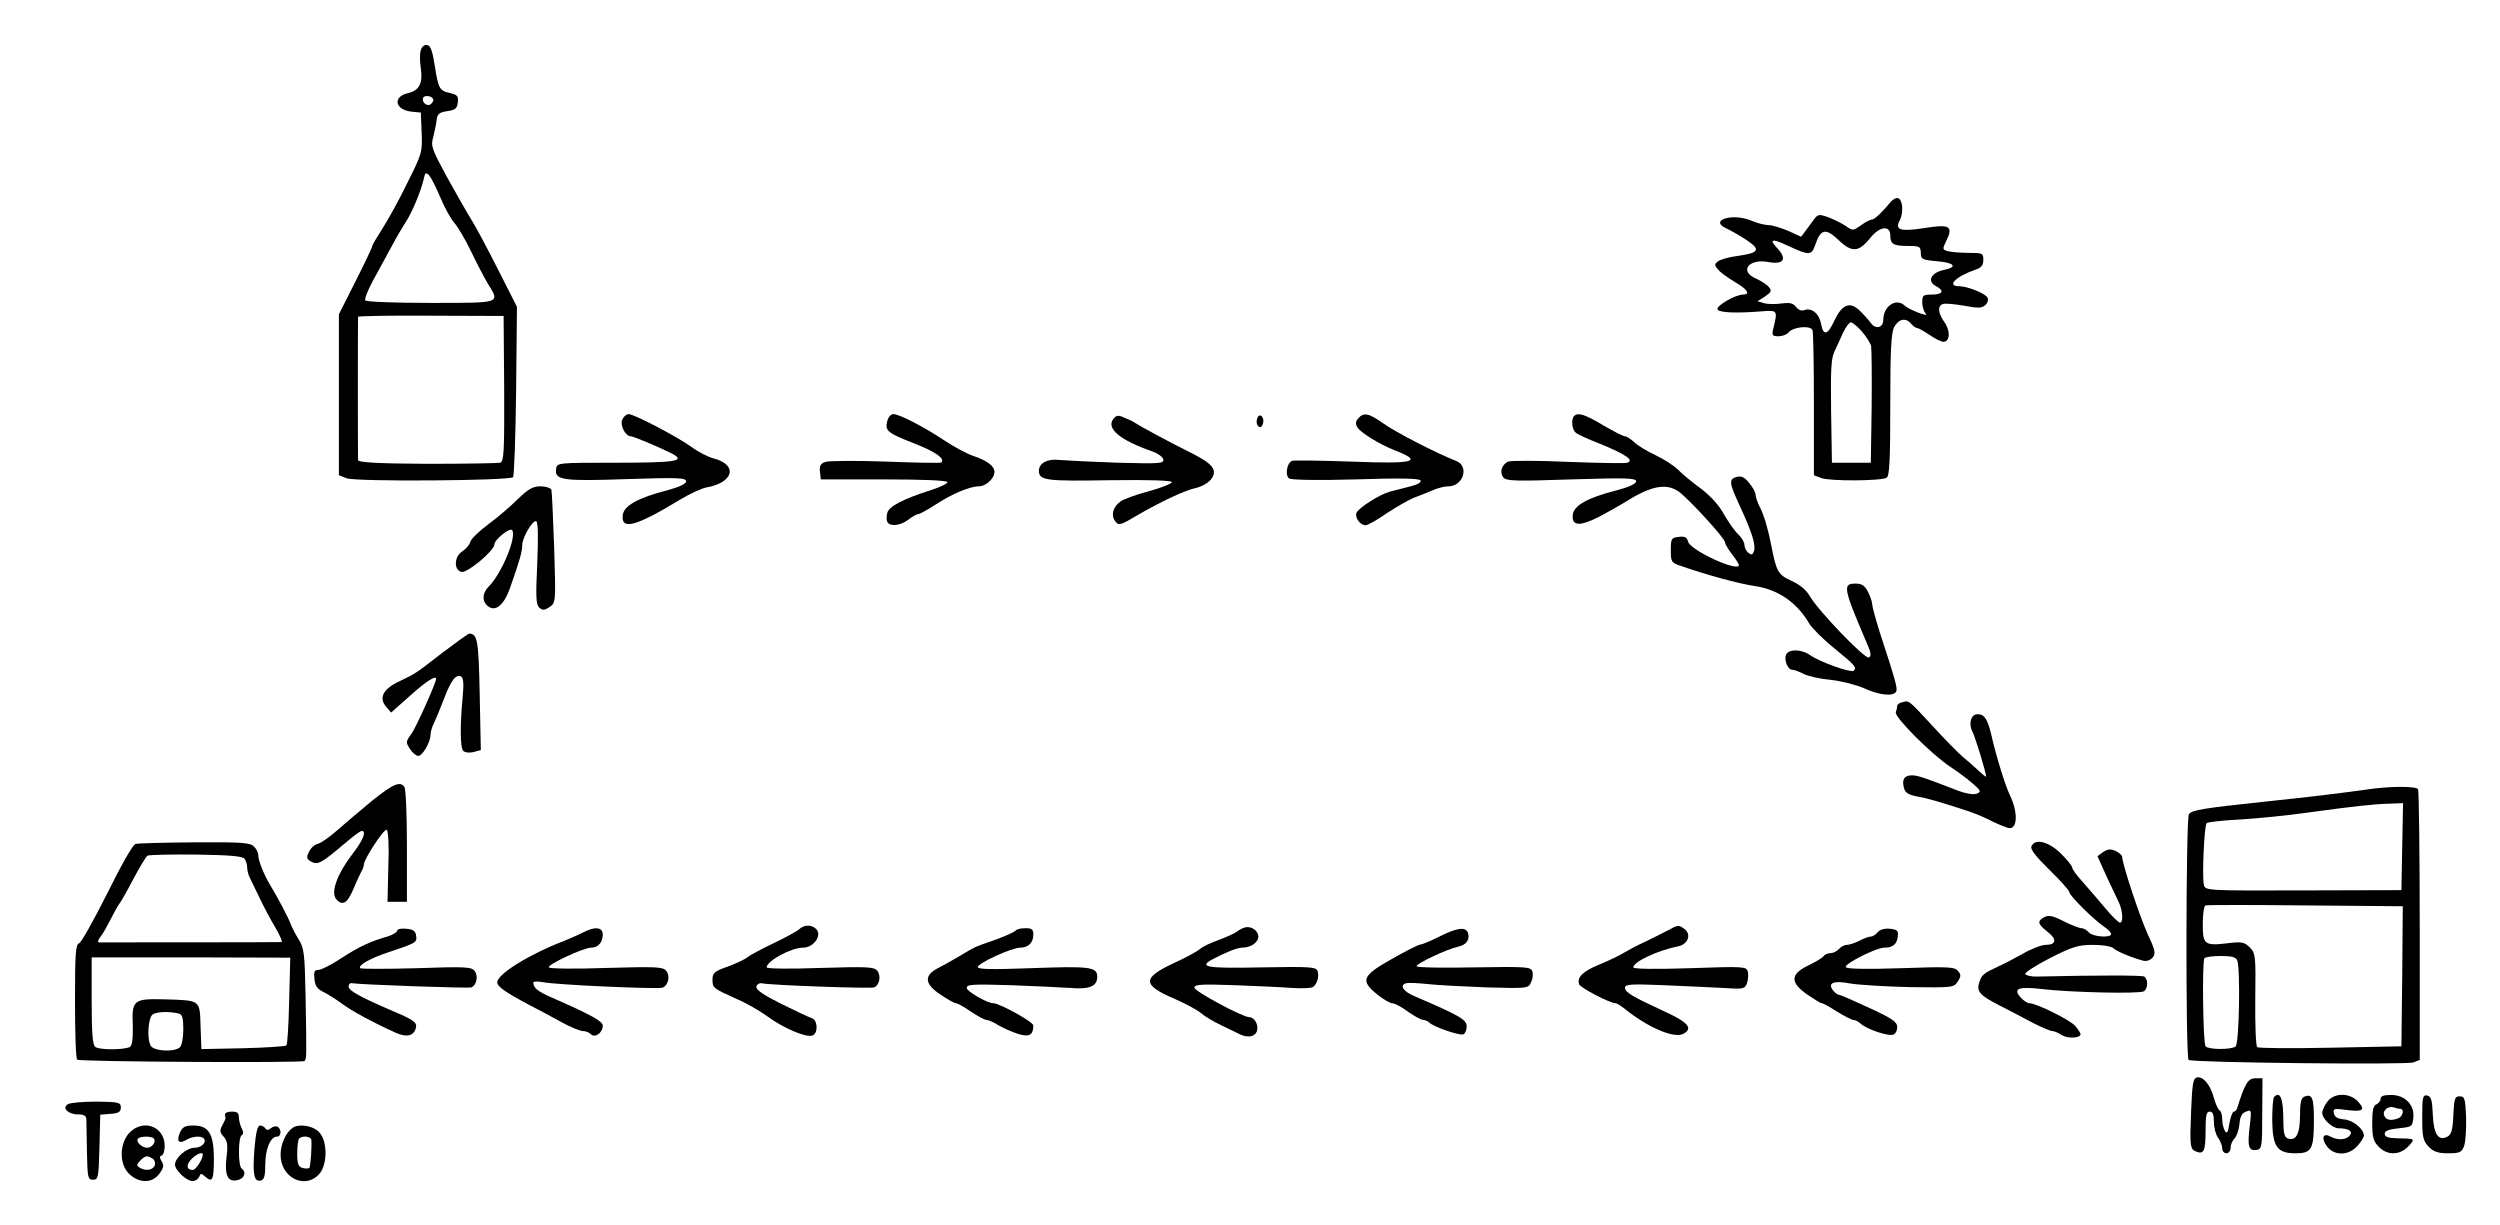<?xml version="1.0" encoding="UTF-8"?>
<svg xmlns="http://www.w3.org/2000/svg" xmlns:xlink="http://www.w3.org/1999/xlink" width="400pt" height="196pt" viewBox="0 0 400 196" version="1.1">
<g id="surface1">
<path style=" stroke:none;fill-rule:nonzero;fill:rgb(0%,0%,0%);fill-opacity:1;" d="M 67.332 8.004 C 67.156 8.539 67.156 9.871 67.332 10.938 C 67.688 13.34 67.066 14.496 65.289 14.895 C 62.754 15.473 63.199 17.609 65.91 17.875 L 67.332 18.008 L 67.465 21.211 C 67.602 24.32 67.512 24.59 65.199 29.215 C 63.91 31.883 62.09 35.172 61.199 36.551 C 60.312 37.93 59.555 39.219 59.555 39.395 C 59.555 39.574 58.355 42.109 56.891 45 L 54.223 50.289 L 54.223 76.035 L 55.465 76.523 C 56.891 77.102 81.512 76.922 82.09 76.348 C 82.266 76.125 82.488 69.898 82.578 62.516 L 82.711 49.09 L 79.645 43.043 C 77.957 39.707 76.043 36.105 75.379 35.082 C 74.711 34.016 72.977 30.949 71.512 28.324 C 69.066 23.789 68.891 23.387 69.332 21.875 C 69.555 20.941 69.82 19.742 69.867 19.121 C 70 18.23 70.312 17.965 71.555 17.785 C 72.844 17.609 73.156 17.34 73.246 16.363 C 73.379 15.383 73.156 15.164 72.043 14.895 C 70.312 14.539 70.133 14.184 69.555 10.449 C 69.199 8.18 68.891 7.293 68.355 7.203 C 67.91 7.113 67.512 7.469 67.332 8.004 Z M 69.332 16.008 C 69.332 16.23 69.109 16.539 68.844 16.719 C 68.223 17.074 67.379 16.23 67.734 15.605 C 68.043 15.117 69.332 15.43 69.332 16.008 Z M 70.445 31.57 C 71.109 33.172 72.09 34.949 72.621 35.57 C 73.199 36.195 74.445 38.285 75.379 40.242 C 76.312 42.195 77.555 44.555 78.09 45.441 C 80 48.555 80.266 48.465 68.934 48.465 C 63.023 48.465 58.621 48.289 58.445 48.066 C 58.312 47.801 58.844 46.465 59.602 45.043 C 60.398 43.621 61.688 41.176 62.578 39.574 C 63.422 37.973 64.488 36.195 64.891 35.57 C 65.82 34.238 67.379 30.547 67.777 28.723 C 68 27.613 68.133 27.523 68.668 28.059 C 68.977 28.414 69.777 29.969 70.445 31.57 Z M 80.668 62.16 C 80.711 72.344 80.621 73.812 80.043 74.035 C 79.645 74.121 74.398 74.211 68.355 74.211 C 60.488 74.168 57.332 73.988 57.289 73.633 C 57.246 73.102 57.246 51.047 57.289 50.691 C 57.332 50.555 62.578 50.469 68.977 50.512 L 80.578 50.555 Z M 80.668 62.16 "/>
<path style=" stroke:none;fill-rule:nonzero;fill:rgb(0%,0%,0%);fill-opacity:1;" d="M 302.578 32.238 C 301.066 34.059 299.91 35.129 299.512 35.129 C 299.246 35.129 298.445 35.527 297.734 36.062 C 296.445 36.949 296.445 36.949 295.246 36.105 C 294.535 35.66 293.289 35.039 292.445 34.727 C 291.023 34.238 290.844 34.281 290.223 35.129 C 289.867 35.617 289.246 36.461 288.844 36.996 L 288.18 37.883 L 286.133 36.949 C 284.977 36.461 283.555 36.016 282.977 36.016 C 282.355 36.016 281.156 35.707 280.223 35.305 C 277.156 34.016 273.289 35.262 276.312 36.594 C 276.977 36.906 278.398 37.707 279.465 38.418 C 281.777 39.973 281.465 40.461 278 40.953 C 276.621 41.129 275.199 41.531 274.844 41.84 C 274.266 42.285 274.312 42.465 274.934 43.176 C 275.332 43.664 276.578 44.508 277.602 45.133 C 279.602 46.289 280.133 47.133 278.891 47.133 C 277.688 47.133 274.578 48.91 274.801 49.488 C 274.977 50.023 277.734 50.156 282 49.801 C 284.398 49.621 284.445 49.668 283.734 52.559 C 283.465 53.668 283.555 53.801 284.578 53.801 C 285.156 53.801 285.91 53.535 286.18 53.18 C 286.891 52.289 289.688 52.023 290 52.824 C 290.133 53.137 290.223 58.516 290.223 64.742 L 290.223 76.035 L 291.379 76.48 C 292.711 77.012 300.977 76.969 301.867 76.434 C 302.312 76.125 302.445 73.766 302.445 64.828 C 302.445 56.07 302.578 53.312 303.066 52.336 C 303.777 51 304.934 50.777 305.777 51.801 C 306.09 52.156 306.488 52.469 306.711 52.469 C 306.891 52.469 307.82 52.957 308.711 53.578 C 309.602 54.203 310.621 54.691 310.934 54.691 C 312 54.691 312.09 52.957 311.156 51.625 C 310.09 50.113 309.957 49 310.844 48.645 C 311.199 48.512 312.711 48.645 314.223 48.91 C 316.578 49.355 317.109 49.312 317.688 48.777 C 318.043 48.422 318.18 47.887 318 47.621 C 317.602 46.91 314.754 45.797 313.465 45.797 C 311.379 45.797 312.891 44.242 316.133 43.129 C 317.023 42.82 317.332 42.418 317.332 41.574 C 317.332 40.508 317.199 40.461 315.023 40.461 C 313.734 40.461 312.223 40.328 311.688 40.195 C 310.754 39.93 310.754 39.883 311.465 38.418 C 312.535 36.148 311.91 35.84 307.82 36.504 C 304 37.082 303.109 36.816 304 35.172 C 304.578 34.016 304.445 31.926 303.688 31.703 C 303.422 31.613 302.934 31.836 302.578 32.238 Z M 302.445 37.66 C 302.445 39.039 302.934 39.352 305.246 39.352 C 307.156 39.352 307.289 39.441 307.332 40.461 C 307.332 41.484 307.512 41.574 309.91 41.797 C 312.711 42.02 313.289 42.73 311.066 43.176 C 308.934 43.621 308.266 45 309.777 45.797 C 311.156 46.512 310.844 47.133 309.109 47.133 C 307.688 47.133 307.555 47.266 307.555 48.379 C 307.555 49.043 307.82 49.891 308.133 50.199 C 308.754 50.824 305.379 49.535 304.711 48.867 C 303.379 47.621 301.332 49 301.332 51.133 C 301.332 52.469 300.09 52.781 299.289 51.625 C 298.891 51.09 298.09 50.199 297.465 49.621 C 295.957 48.199 294.711 48.734 293.512 51.27 C 292.445 53.625 291.734 53.801 291.379 51.848 C 291.066 50.156 289.867 49.18 288.668 49.621 C 288.266 49.801 287.734 49.578 287.379 49.133 C 286.934 48.512 286.398 48.379 285.066 48.555 C 284.133 48.688 282.844 48.688 282.266 48.512 L 281.199 48.199 L 282.398 47.445 C 283.422 46.73 283.512 46.512 283.023 45.934 C 282.711 45.531 281.777 44.953 281.023 44.598 C 278.18 43.441 279.777 41.309 282.977 41.93 C 285.379 42.375 286 41.441 284.355 39.707 C 282.977 38.238 283.512 38.105 286.133 39.352 C 289.512 40.906 289.82 40.906 290.445 39.172 C 291.289 36.594 292.133 36.461 294.18 38.418 C 296.312 40.461 297.422 40.375 299.289 38.016 C 300.754 36.195 302.445 36.016 302.445 37.66 Z M 297.867 53 C 298.578 53.801 299.246 54.871 299.379 55.359 C 299.465 55.848 299.512 60.25 299.465 65.141 L 299.332 74.035 L 293.109 74.035 L 292.977 65.809 C 292.891 59.227 292.977 57.316 293.512 56.246 C 293.867 55.492 294.488 54.156 294.891 53.223 C 295.332 52.336 295.867 51.578 296.133 51.578 C 296.398 51.578 297.156 52.203 297.867 53 Z M 297.867 53 "/>
<path style=" stroke:none;fill-rule:nonzero;fill:rgb(0%,0%,0%);fill-opacity:1;" d="M 99.602 67.051 C 99.109 67.941 100.043 69.809 100.934 69.809 C 101.379 69.809 105.555 71.59 107.512 72.566 C 109.777 73.766 108.223 74.035 98.668 74.035 C 89.199 74.035 89.109 74.035 88.977 75.012 C 88.711 76.836 90 77.012 100.266 76.656 C 108.398 76.391 109.777 76.434 109.777 77.012 C 109.777 77.414 108.754 77.902 106.801 78.438 C 102.09 79.637 99.82 80.926 99.645 82.395 C 99.332 84.883 101.688 84.262 108.801 79.949 C 110.355 79.012 112.266 78.125 113.023 77.992 C 117.332 77.234 118.133 74.434 114.266 73.367 C 113.332 73.145 111.688 72.301 110.621 71.5 C 108.398 69.898 101.465 66.254 100.578 66.254 C 100.266 66.254 99.82 66.609 99.602 67.051 Z M 99.602 67.051 "/>
<path style=" stroke:none;fill-rule:nonzero;fill:rgb(0%,0%,0%);fill-opacity:1;" d="M 141.957 67.41 C 141.555 68.922 142 69.277 146.312 70.965 C 149.602 72.254 151.246 73.367 150.621 73.988 C 150.535 74.121 146.535 74.035 141.777 73.855 C 137.023 73.68 132.668 73.723 132.09 73.898 C 131.289 74.168 131.066 74.523 131.199 75.5 L 131.332 76.703 L 141.422 76.703 C 147.867 76.703 151.555 76.879 151.602 77.145 C 151.602 77.367 150.445 77.945 149.023 78.391 C 144.445 79.859 142.223 81.016 141.957 82.082 C 141.82 82.66 141.82 83.328 142 83.551 C 142.445 84.305 144.133 84.082 145.332 83.148 C 145.957 82.66 146.668 82.258 146.891 82.258 C 147.156 82.258 148.355 81.594 149.602 80.793 C 152.223 79.059 155.156 77.812 156.621 77.812 C 157.734 77.812 159.109 76.566 159.109 75.5 C 159.109 74.566 157.91 73.68 155.777 72.965 C 154.801 72.656 152.711 71.543 151.109 70.477 C 147.688 68.207 143.867 66.254 142.934 66.254 C 142.535 66.254 142.09 66.785 141.957 67.41 Z M 141.957 67.41 "/>
<path style=" stroke:none;fill-rule:nonzero;fill:rgb(0%,0%,0%);fill-opacity:1;" d="M 178.18 66.965 C 176.891 68.52 179.156 70.434 184.445 72.254 C 185.289 72.566 186.043 73.102 186.133 73.5 C 186.266 74.168 185.602 74.211 178.801 74.035 C 174.711 73.898 170.488 73.68 169.465 73.59 C 167.555 73.367 166.223 74.121 166.223 75.324 C 166.223 76.879 167.379 77.012 177.555 76.836 C 184.043 76.746 187.512 76.879 187.512 77.145 C 187.465 77.367 185.867 78.035 183.91 78.57 C 182 79.059 179.957 79.812 179.379 80.168 C 178.09 81.016 177.688 82.438 178.445 83.414 C 178.977 84.129 179.246 84.082 182.043 82.395 C 185.688 80.305 189.465 78.48 191.332 78.078 C 192.977 77.68 194.223 76.613 194.223 75.59 C 194.223 74.566 193.156 73.723 190 72.168 C 187.109 70.742 182.266 68.121 181.555 67.629 C 181.332 67.453 180.578 67.098 179.91 66.832 C 178.977 66.387 178.621 66.43 178.18 66.965 Z M 178.18 66.965 "/>
<path style=" stroke:none;fill-rule:nonzero;fill:rgb(0%,0%,0%);fill-opacity:1;" d="M 201.156 66.965 C 200.977 67.41 201.066 67.941 201.289 68.164 C 201.602 68.477 201.867 68.387 202.043 67.852 C 202.223 67.41 202.133 66.875 201.91 66.652 C 201.602 66.34 201.332 66.43 201.156 66.965 Z M 201.156 66.965 "/>
<path style=" stroke:none;fill-rule:nonzero;fill:rgb(0%,0%,0%);fill-opacity:1;" d="M 217.289 66.965 C 216.891 67.453 216.844 67.852 217.199 68.387 C 217.688 69.23 220.754 71.098 223.109 72.031 C 227.82 73.855 226.398 74.258 216.223 73.855 C 211.332 73.68 207.066 73.633 206.754 73.723 C 205.91 74.035 205.555 76.035 206.266 76.566 C 206.668 76.789 210.844 76.879 216.934 76.703 C 223.82 76.48 227.109 76.523 227.289 76.879 C 227.465 77.145 226.801 77.547 225.688 77.812 C 224.621 78.078 223.156 78.48 222.398 78.656 C 220.668 79.148 217.379 81.238 217.023 82.082 C 216.754 82.836 217.645 84.039 218.488 84.039 C 218.844 84.039 220.355 83.191 221.867 82.125 C 223.422 81.102 225.379 79.992 226.223 79.637 C 227.066 79.324 228.445 78.793 229.246 78.438 C 230.043 78.078 231.156 77.812 231.734 77.812 C 234.133 77.812 235.109 74.613 233.023 73.766 C 229.91 72.566 223.109 69.055 221.289 67.719 C 218.977 66.074 218.18 65.941 217.289 66.965 Z M 217.289 66.965 "/>
<path style=" stroke:none;fill-rule:nonzero;fill:rgb(0%,0%,0%);fill-opacity:1;" d="M 251.867 66.562 C 251.332 67.051 251.512 68.785 252.133 69.23 C 252.398 69.5 254.266 70.344 256.223 71.098 C 260.18 72.742 261.465 73.633 260.398 74.035 C 260.043 74.168 255.777 74.078 250.891 73.898 C 246 73.68 241.688 73.68 241.289 73.855 C 240.223 74.391 239.91 75.59 240.535 76.391 C 241.023 76.969 242.488 77.012 251.422 76.703 C 260.133 76.434 261.777 76.48 261.777 77.012 C 261.777 77.414 260.621 77.945 258.578 78.48 C 254 79.637 251.82 80.883 251.645 82.348 C 251.422 84.172 252.754 84.262 255.82 82.703 C 257.246 81.949 259.066 80.926 259.777 80.48 C 264.043 77.77 266.488 77.234 268.535 78.613 C 270 79.59 276 86.129 276 86.75 C 276 87.016 276.488 87.863 277.109 88.664 C 277.734 89.461 278.223 90.262 278.223 90.398 C 278.223 91.641 270.445 88.039 270.09 86.66 C 269.91 85.949 269.555 85.773 268.578 85.906 C 267.422 86.039 267.332 86.172 267.332 88.039 C 267.332 89.906 267.422 90.039 268.891 90.531 C 272.801 91.91 278.266 93.422 280.844 93.777 C 284.578 94.355 287.555 96.445 289.512 99.824 C 289.957 100.535 291.777 102.359 293.602 103.824 C 296.844 106.449 297.199 106.895 296.535 107.336 C 296.043 107.648 291.109 105.871 289.734 104.891 C 288.355 103.914 286.535 103.781 285.867 104.582 C 285.332 105.293 285.957 107.16 286.754 107.16 C 287.066 107.16 287.91 107.473 288.578 107.828 C 289.289 108.184 291.199 108.629 292.801 108.762 C 294.445 108.938 296.844 109.516 298.18 110.094 C 300.711 111.25 302.891 111.473 303.379 110.672 C 303.645 110.184 303.379 109.16 300.801 101.289 C 300.133 99.156 299.555 97.066 299.555 96.711 C 299.555 96.309 299.246 95.422 298.891 94.711 C 298.355 93.688 297.91 93.375 296.891 93.375 C 294.754 93.375 294.891 94.043 298.934 103.469 C 299.379 104.535 299.379 104.98 299.023 105.203 C 298.445 105.559 290.711 97.512 289.512 95.289 C 289.023 94.441 287.957 93.508 286.621 92.93 C 284.445 91.91 284.223 91.465 283.379 87.152 C 282.891 84.617 282.223 82.348 281.555 81.102 C 281.199 80.391 280.891 79.504 280.891 79.148 C 280.891 78.793 280.445 77.945 279.867 77.281 C 279.156 76.348 278.621 76.125 277.91 76.301 C 276.578 76.656 276.621 77.191 278.398 81.016 C 280.355 85.238 280.977 87.285 280.621 88.219 C 280.398 88.797 280.223 88.84 279.734 88.441 C 279.379 88.172 279.109 87.594 279.109 87.152 C 279.109 86.75 278.668 86.039 278.18 85.551 C 277.645 85.105 276.621 83.637 275.867 82.348 C 275.066 80.836 273.645 79.324 272.133 78.168 C 270.801 77.191 269.156 75.855 268.535 75.191 C 267.867 74.523 266.223 73.457 264.891 72.832 C 263.555 72.211 262 71.277 261.465 70.742 C 260.934 70.254 260.266 69.809 260 69.809 C 259.734 69.809 258.133 69.008 256.488 68.031 C 253.602 66.297 252.445 65.941 251.867 66.562 Z M 251.867 66.562 "/>
<path style=" stroke:none;fill-rule:nonzero;fill:rgb(0%,0%,0%);fill-opacity:1;" d="M 82.801 79.902 C 81.645 81.059 79.512 82.883 78.043 83.949 C 76.621 85.016 75.332 86.262 75.246 86.707 C 75.109 87.195 74.535 87.863 73.91 88.262 C 72.621 89.105 72.621 91.285 73.867 91.508 C 74.801 91.688 79.109 88.086 79.109 87.105 C 79.109 86.352 81.602 84.305 81.957 84.84 C 82.668 85.996 80.266 91.773 78.18 93.863 C 77.156 94.887 77.109 96.176 78 96.934 C 79.246 98 80.668 96.844 81.645 93.953 C 83.199 89.551 83.555 88.219 83.555 87.238 C 83.555 85.996 85.289 83.059 85.82 83.414 C 86.09 83.551 86.133 86.219 85.957 90.219 C 85.688 95.645 85.777 96.801 86.312 97.242 C 86.801 97.688 87.156 97.645 87.957 97.109 C 88.934 96.398 88.934 96.355 88.668 87.684 C 88.488 82.836 88.312 78.656 88.223 78.348 C 88.09 78.078 87.332 77.812 86.488 77.812 C 85.289 77.812 84.535 78.215 82.801 79.902 Z M 82.801 79.902 "/>
<path style=" stroke:none;fill-rule:nonzero;fill:rgb(0%,0%,0%);fill-opacity:1;" d="M 70.891 104.359 C 66.355 107.871 66.621 107.691 63.957 108.984 C 61.332 110.184 60.578 111.605 61.734 113.027 L 62.578 114.008 L 65.688 111.25 C 68.266 108.938 69.777 108.004 69.777 108.629 C 69.777 109.25 66.535 116.453 65.82 117.43 C 64.934 118.633 64.891 118.766 65.602 119.832 C 66 120.453 66.578 120.945 66.934 120.945 C 67.602 120.945 68.891 118.719 68.891 117.52 C 68.891 117.074 69.156 116.23 69.465 115.609 C 69.777 114.984 70.488 113.25 71.066 111.738 C 72.18 108.805 72.977 107.781 73.82 108.27 C 74.133 108.492 74.223 109.473 74.043 111.34 C 73.602 115.918 73.602 119.609 74.133 120.145 C 74.398 120.41 75.109 120.5 75.777 120.32 L 76.934 120.012 L 76.754 111.117 C 76.578 102.359 76.398 101.422 75.066 101.379 C 74.934 101.379 73.066 102.715 70.891 104.359 Z M 70.891 104.359 "/>
<path style=" stroke:none;fill-rule:nonzero;fill:rgb(0%,0%,0%);fill-opacity:1;" d="M 304.355 112.363 C 303.91 112.449 303.555 112.719 303.555 112.941 C 303.555 113.164 303.465 113.605 303.332 113.961 C 303.023 114.676 309.109 120.766 312.043 122.68 C 313.109 123.391 314.711 124.547 315.555 125.301 C 316.977 126.5 317.023 126.68 316.266 126.992 C 315.777 127.168 314.578 126.992 313.379 126.547 C 307.867 124.41 306.844 124.055 305.91 124.055 C 304.711 124.055 304.266 124.68 304.621 126.012 C 304.801 126.812 305.289 127.125 306.535 127.391 C 308.133 127.656 310.18 128.234 314.668 129.703 C 315.777 130.059 317.645 130.816 318.801 131.438 C 320 132.016 321.246 132.504 321.555 132.504 C 322.844 132.504 322.844 129.793 321.555 127.168 C 320.891 125.836 319.289 120.676 318.621 117.609 C 318 115.031 317.512 114.273 316.398 114.273 C 315.379 114.273 314.934 115.742 315.555 116.988 C 316 117.785 317.777 123.613 317.777 124.234 C 317.777 124.367 317.332 124.012 316.754 123.477 C 316.18 122.945 315.066 121.922 314.223 121.254 C 313.422 120.59 311.156 118.277 309.199 116.141 C 305.289 111.918 305.465 112.051 304.355 112.363 Z M 304.355 112.363 "/>
<path style=" stroke:none;fill-rule:nonzero;fill:rgb(0%,0%,0%);fill-opacity:1;" d="M 59.555 128.102 C 57.734 129.613 55.246 131.703 54.043 132.77 C 52.844 133.84 51.422 134.859 50.891 134.996 C 50.312 135.129 49.688 135.707 49.422 136.328 C 48.977 137.219 49.066 137.441 49.82 137.883 C 50.891 138.418 51.422 138.105 55.109 134.996 C 56.398 133.883 57.645 132.949 57.867 132.949 C 58.711 132.949 58.09 134.461 56.266 136.816 C 53.957 139.84 52.891 142.777 53.777 143.844 C 54.754 145 55.555 144.555 56.488 142.375 C 56.977 141.219 57.555 139.93 57.777 139.531 C 58.043 139.086 58.223 138.551 58.223 138.328 C 58.223 137.441 61.465 132.551 61.867 132.77 C 62.133 132.949 62.266 135.305 62.133 138.684 L 62 144.289 L 65.109 144.289 L 65.109 135.395 C 65.109 130.504 64.934 126.234 64.711 125.922 C 64.043 124.945 62.934 125.391 59.555 128.102 Z M 59.555 128.102 "/>
<path style=" stroke:none;fill-rule:nonzero;fill:rgb(0%,0%,0%);fill-opacity:1;" d="M 378.668 126.324 C 375.602 126.77 369.91 127.48 362.223 128.281 C 352.578 129.305 350.621 129.613 350.223 130.281 C 349.734 131.039 349.688 169.32 350.18 169.59 C 350.844 170.031 385.109 170.387 386.133 169.988 L 387.156 169.59 L 387.156 148.156 C 387.156 136.328 387.023 126.5 386.891 126.281 C 386.578 125.746 382.18 125.789 378.668 126.324 Z M 384.355 135.438 L 384.223 142.422 L 368.535 142.465 C 353.023 142.508 352.844 142.508 352.621 141.574 C 352.312 140.285 352.668 132.148 353.066 131.703 C 353.246 131.527 355.645 131.258 358.355 131.125 C 361.109 130.949 365.82 130.504 368.891 130.059 C 376.668 128.992 379.91 128.637 382.355 128.59 L 384.488 128.504 Z M 384.355 156.203 L 384.223 167.41 L 372.891 167.633 C 366.668 167.766 361.379 167.719 361.156 167.543 C 360.934 167.363 360.801 163.941 360.844 159.895 C 360.934 152.914 360.891 152.512 359.957 151.578 C 359.109 150.734 358.711 150.645 356.445 150.914 C 352.711 151.359 352.445 151.137 352.445 147.844 C 352.445 146.289 352.621 144.953 352.891 144.867 C 353.109 144.777 360.355 144.777 368.891 144.867 L 384.445 145 Z M 357.957 153.668 C 358.488 155.047 358.266 167.098 357.688 167.453 C 356.844 167.988 353.332 167.941 352.891 167.41 C 352.488 166.922 352.312 153.938 352.711 153.312 C 352.844 153.137 354 152.957 355.332 152.957 C 357.066 152.957 357.734 153.137 357.957 153.668 Z M 357.957 153.668 "/>
<path style=" stroke:none;fill-rule:nonzero;fill:rgb(0%,0%,0%);fill-opacity:1;" d="M 21.688 135.039 C 21.246 135.129 19.422 138.375 17.156 142.953 C 15.023 147.18 13.023 150.781 12.668 150.914 C 12.09 151.09 12 152.602 12 160.25 C 12 165.273 12.133 169.453 12.355 169.543 C 12.891 169.898 48.355 170.078 48.711 169.766 C 49.066 169.367 49.066 169.367 48.891 159.406 C 48.754 152.559 48.668 151.715 47.777 150.289 C 47.246 149.445 46.668 148.289 46.488 147.801 C 46.223 147 44.535 143.754 43.109 141.398 C 42.223 139.93 41.332 137.664 41.332 136.906 C 41.332 136.461 41.023 135.793 40.621 135.438 C 40.043 134.816 38.578 134.727 31.199 134.773 C 26.398 134.816 22.09 134.906 21.688 135.039 Z M 39.156 137.441 C 39.379 137.797 39.555 138.418 39.555 138.863 C 39.555 139.262 39.734 139.973 39.957 140.418 C 40.18 140.82 40.844 142.285 41.512 143.621 C 42.133 144.953 43.289 147.133 44.043 148.379 C 44.801 149.668 45.246 150.734 45.023 150.734 C 44.312 150.781 16.223 150.781 15.82 150.781 C 15.602 150.734 15.688 150.379 16.043 149.934 C 16.398 149.535 17.156 148.156 17.777 146.957 C 18.398 145.711 19.023 144.645 19.156 144.512 C 19.289 144.375 20.266 142.688 21.289 140.73 C 22.312 138.82 23.332 137.086 23.602 136.906 C 23.867 136.773 27.379 136.684 31.422 136.73 C 37.023 136.816 38.891 136.996 39.156 137.441 Z M 46.266 160.074 C 46.18 163.852 46 167.098 45.82 167.277 C 45.688 167.41 42.578 167.633 38.891 167.719 L 32.223 167.855 L 32.09 164.207 C 31.957 159.938 32.133 160.074 26.398 159.895 C 21.379 159.762 21.066 159.984 21.246 164.031 C 21.289 166.164 21.156 167.23 20.801 167.5 C 19.957 167.988 15.867 168.031 15.246 167.5 C 14.801 167.188 14.668 165.141 14.668 160.117 L 14.668 153.18 L 30.578 153.18 L 46.445 153.227 Z M 28.578 162.164 C 29.156 162.297 29.332 162.828 29.332 164.695 C 29.332 165.941 29.109 167.23 28.801 167.543 C 27.957 168.387 24.535 168.211 24.09 167.277 C 23.465 166.074 23.734 162.742 24.445 162.297 C 25.109 161.852 27.156 161.809 28.578 162.164 Z M 28.578 162.164 "/>
<path style=" stroke:none;fill-rule:nonzero;fill:rgb(0%,0%,0%);fill-opacity:1;" d="M 325.023 135.438 C 324.844 135.93 325.777 137.086 327.957 139.219 C 329.688 140.91 331.109 142.508 331.109 142.777 C 331.109 143.309 335.109 147.266 336.801 148.379 C 337.332 148.734 337.777 149.223 337.777 149.445 C 337.777 150.113 334.801 149.891 334.223 149.18 C 333.91 148.824 333.379 148.512 333.023 148.512 C 332.711 148.512 331.422 148.023 330.18 147.398 C 328.445 146.512 327.777 146.379 327.109 146.734 C 325.91 147.398 326 147.801 327.602 149.09 C 329.156 150.289 329.023 151.18 327.289 151.18 C 326.668 151.18 325.023 151.801 323.645 152.602 C 322.266 153.359 320.535 154.293 319.777 154.602 C 317.332 155.758 317.109 155.938 316.711 157.094 C 316.18 158.605 316.711 159.227 319.91 160.871 C 321.332 161.586 323.645 162.785 325.109 163.586 C 326.578 164.34 328.043 164.965 328.355 164.965 C 328.668 164.965 329.379 165.273 329.91 165.629 C 330.844 166.207 332.891 166.121 332.891 165.453 C 332.891 165.32 332.535 164.742 332.09 164.207 C 331.379 163.273 325.82 160.516 324.711 160.516 C 324.398 160.516 323.777 160.117 323.332 159.629 C 322 158.16 322.934 157.805 326.711 158.25 C 331.109 158.781 342.312 159.051 343.023 158.605 C 343.688 158.16 343.734 156.691 343.066 156.25 C 342.668 156.027 335.777 156.027 326 156.25 C 325.023 156.293 324.133 156.07 324.043 155.848 C 323.957 155.582 325.734 154.469 328.043 153.27 C 331.645 151.445 332.578 151.18 334.891 151.18 C 336.398 151.18 337.82 151.402 338.133 151.715 C 338.621 152.203 341.199 153.27 342.934 153.715 C 343.465 153.848 344.09 153.625 344.445 153.18 C 344.934 152.559 344.844 152.023 343.645 149.488 C 342.355 146.688 339.555 138.195 339.555 137.129 C 339.555 136.863 339.066 136.418 338.488 136.152 C 337.688 135.793 337.246 135.84 336.488 136.328 L 335.602 136.996 L 336.934 139.973 C 337.688 141.621 338.621 143.531 338.934 144.199 C 339.645 145.621 339.777 147.621 339.199 147.621 C 338.977 147.621 337.91 146.602 336.844 145.309 C 335.777 144.02 334.133 142.152 333.246 141.129 C 332.312 140.109 331.555 139.086 331.555 138.82 C 331.555 138.551 330.711 137.527 329.688 136.508 C 327.688 134.594 325.555 134.105 325.023 135.438 Z M 325.023 135.438 "/>
<path style=" stroke:none;fill-rule:nonzero;fill:rgb(0%,0%,0%);fill-opacity:1;" d="M 127.91 148.645 C 127.602 148.957 125.734 149.98 123.777 150.914 C 121.82 151.848 119.91 152.871 119.555 153.18 C 119.199 153.492 117.777 154.16 116.445 154.648 C 114.312 155.402 114 155.672 114 156.738 C 114 158.07 114.043 158.117 118 159.895 C 119.465 160.516 121.688 161.809 122.891 162.695 C 125.379 164.52 129.023 166.074 130 165.676 C 130.934 165.32 130.844 163.23 129.91 162.918 C 129.465 162.785 127.246 161.719 124.977 160.605 C 122.133 159.184 120.891 158.34 121.023 157.848 C 121.109 157.492 121.465 157.27 121.82 157.316 C 122.977 157.629 139.289 158.207 139.867 157.984 C 140.711 157.629 141.023 156.117 140.355 155.316 C 139.867 154.691 138.754 154.648 131.246 154.871 C 126.535 155.047 122.668 155.004 122.668 154.781 C 122.668 153.758 126.578 151.625 128.488 151.625 C 130.133 151.625 131.512 149.758 130.668 148.734 C 130 147.934 128.711 147.891 127.91 148.645 Z M 127.91 148.645 "/>
<path style=" stroke:none;fill-rule:nonzero;fill:rgb(0%,0%,0%);fill-opacity:1;" d="M 199.109 148.422 C 198.754 148.512 198.18 148.824 197.867 149.09 C 197.512 149.355 196.223 149.934 195.023 150.379 C 193.777 150.824 192.445 151.445 192.043 151.801 C 191.602 152.203 189.734 153.227 187.867 154.07 C 182.711 156.473 182.711 157.582 187.91 159.805 C 189.645 160.562 191.555 161.586 192.133 162.074 C 192.668 162.562 194.133 163.453 195.379 164.031 C 196.578 164.609 197.91 165.273 198.312 165.453 C 199.645 166.121 200.801 165.898 201.109 164.965 C 201.422 163.984 200.711 162.742 199.867 162.742 C 198.801 162.742 191.109 158.605 191.109 158.027 C 191.109 157.492 192.223 157.449 197.465 157.629 C 200.934 157.762 205.066 157.938 206.668 158.07 C 208.266 158.16 209.777 158.117 210.043 157.938 C 210.754 157.492 211.109 156.16 210.801 155.359 C 210.578 154.691 209.555 154.648 201.82 154.781 C 193.156 154.961 191.734 154.738 193.91 153.535 C 196.09 152.379 197.957 151.625 198.754 151.625 C 200.133 151.625 201.332 150.781 201.332 149.848 C 201.332 148.867 200.09 148.066 199.109 148.422 Z M 199.109 148.422 "/>
<path style=" stroke:none;fill-rule:nonzero;fill:rgb(0%,0%,0%);fill-opacity:1;" d="M 266.668 148.957 C 265.82 149.402 264.223 150.203 263.109 150.734 C 262 151.223 260.535 152.023 259.777 152.469 C 259.066 152.914 257.289 153.758 255.867 154.336 C 253.246 155.402 252.266 156.383 252.668 157.492 C 252.891 158.07 257.602 160.516 258.488 160.516 C 258.711 160.516 259.379 160.961 260 161.449 C 263.645 164.387 267.867 166.207 269.332 165.41 C 270.934 164.562 270.133 163.586 266.445 161.895 C 261.156 159.449 260 158.781 260 158.027 C 260 157.492 260.891 157.406 266.133 157.629 C 269.465 157.762 273.777 157.984 275.688 158.07 C 278.934 158.293 279.156 158.25 279.512 157.316 C 279.688 156.781 279.777 155.938 279.645 155.449 C 279.422 154.648 279.066 154.602 270.355 154.914 C 264.801 155.094 261.332 155.047 261.332 154.781 C 261.332 153.891 265.199 152.07 268.535 151.402 C 270.09 151.09 270.668 149.488 269.512 148.645 C 268.535 147.934 268.578 147.934 266.668 148.957 Z M 266.668 148.957 "/>
<path style=" stroke:none;fill-rule:nonzero;fill:rgb(0%,0%,0%);fill-opacity:1;" d="M 63.555 148.91 C 63.555 149.133 62.891 149.535 62.133 149.801 C 59.156 150.645 57.512 151.445 54.668 153.27 C 53.066 154.336 51.422 155.18 50.977 155.18 C 50.312 155.18 50.18 155.492 50.312 156.605 C 50.398 157.762 50.754 158.25 51.867 158.781 C 52.668 159.184 53.957 160.027 54.801 160.652 C 56.223 161.719 59.734 163.629 63.289 165.23 C 65.156 166.074 66.355 165.719 66.578 164.254 C 66.668 163.586 66 163.098 63.246 161.941 C 57.645 159.539 55.777 158.516 55.777 157.848 C 55.777 157.492 56.043 157.227 56.355 157.316 C 57.602 157.539 74.934 158.16 75.422 157.984 C 76.266 157.629 76.578 156.117 75.91 155.316 C 75.422 154.691 74.312 154.648 66.621 154.914 C 61.867 155.047 57.82 155.047 57.645 154.914 C 57.199 154.469 59.332 153.27 62.223 152.336 C 66.621 150.867 66.754 150.781 66.578 149.711 C 66.488 148.957 66.09 148.691 65.023 148.602 C 64.223 148.512 63.555 148.645 63.555 148.91 Z M 63.555 148.91 "/>
<path style=" stroke:none;fill-rule:nonzero;fill:rgb(0%,0%,0%);fill-opacity:1;" d="M 93.332 149.18 C 92.711 149.488 91.332 150.113 90.223 150.559 C 84.754 152.648 79.555 155.848 79.555 157.184 C 79.555 157.848 80.891 158.781 84.668 160.785 C 86.133 161.539 88.488 162.785 89.91 163.586 C 91.289 164.34 92.801 164.965 93.246 164.965 C 93.688 164.965 94.266 165.188 94.578 165.496 C 95.199 166.121 96.445 165.23 96.445 164.117 C 96.445 163.406 94.621 162.383 88.223 159.582 C 86.09 158.648 85.332 158.07 85.332 157.227 C 85.332 157.004 86 157.004 86.801 157.137 C 88.801 157.582 105.246 158.293 106 158.027 C 106.934 157.672 107.289 156.117 106.578 155.316 C 106.09 154.691 104.934 154.648 97.023 154.871 C 92.09 155.047 87.957 155.004 87.82 154.781 C 87.555 154.336 93.379 151.625 94.578 151.625 C 95.688 151.625 96.445 150.781 96.445 149.535 C 96.445 148.332 95.156 148.199 93.332 149.18 Z M 93.332 149.18 "/>
<path style=" stroke:none;fill-rule:nonzero;fill:rgb(0%,0%,0%);fill-opacity:1;" d="M 162.488 148.91 C 162.355 149.09 160.977 149.711 159.465 150.289 C 155.734 151.578 156.09 151.445 153.555 152.957 C 152.355 153.668 150.844 154.516 150.223 154.824 C 147.777 156.027 147.867 157.406 150.488 159.141 C 151.602 159.895 152.711 160.516 152.934 160.516 C 153.199 160.516 154.266 161.094 155.332 161.852 C 156.398 162.562 157.512 163.184 157.82 163.184 C 158.09 163.184 158.977 163.539 159.734 164.031 C 160.488 164.473 161.867 165.098 162.844 165.41 C 164.668 165.988 165.332 165.629 165.332 164.074 C 165.332 163.496 159.91 160.516 158.934 160.516 C 157.957 160.516 154.668 158.605 154.668 158.07 C 154.668 157.492 155.645 157.449 161.688 157.629 C 165.512 157.762 169.82 157.984 171.246 158.07 C 174.312 158.34 175.555 157.805 175.555 156.293 C 175.555 154.691 174.445 154.559 164.844 154.914 C 158.711 155.137 156.445 155.094 156.445 154.738 C 156.445 154.113 161.867 151.625 163.246 151.625 C 164.535 151.625 165.332 150.824 165.332 149.535 C 165.332 148.691 165.109 148.512 164.043 148.512 C 163.289 148.512 162.621 148.691 162.488 148.91 Z M 162.488 148.91 "/>
<path style=" stroke:none;fill-rule:nonzero;fill:rgb(0%,0%,0%);fill-opacity:1;" d="M 230.223 149.891 C 228.891 150.559 227.512 151.137 227.199 151.137 C 226.891 151.18 224.844 152.203 222.668 153.449 C 217.91 156.117 217.602 156.914 220.398 159.141 C 221.332 159.895 222.398 160.516 222.754 160.516 C 223.109 160.516 224.266 161.094 225.246 161.852 C 226.266 162.562 227.379 163.184 227.688 163.184 C 228 163.184 228.488 163.406 228.711 163.629 C 229.379 164.297 233.465 165.719 234.133 165.496 C 234.398 165.41 234.668 164.832 234.668 164.254 C 234.668 163.141 233.688 162.562 226.355 159.406 C 224.535 158.648 223.867 157.672 224.977 157.316 C 225.246 157.227 226.801 157.27 228.398 157.449 C 230 157.629 234.312 157.848 237.91 157.984 C 244.445 158.16 244.535 158.16 244.977 157.137 C 245.246 156.605 245.332 155.805 245.156 155.359 C 244.891 154.691 244 154.648 235.867 154.781 C 230.934 154.871 226.801 154.824 226.668 154.602 C 226.445 154.246 231.512 151.848 233.379 151.445 C 234.668 151.18 235.246 150.246 234.844 149.18 C 234.445 148.246 233.023 148.469 230.223 149.891 Z M 230.223 149.891 "/>
<path style=" stroke:none;fill-rule:nonzero;fill:rgb(0%,0%,0%);fill-opacity:1;" d="M 300.445 149.133 C 300.133 149.535 299.645 149.848 299.332 149.848 C 299.023 149.848 298.18 150.156 297.512 150.512 C 296.801 150.867 295.91 151.18 295.512 151.18 C 295.109 151.18 294.535 151.492 294.223 151.848 C 293.91 152.203 293.289 152.512 292.844 152.512 C 292.398 152.512 291.91 152.734 291.777 153.004 C 291.602 153.227 290.535 153.891 289.422 154.426 C 286.445 155.848 286.355 157.137 289.109 159.094 C 290.223 159.852 291.289 160.516 291.465 160.516 C 291.688 160.516 292.754 161.094 293.91 161.852 C 295.066 162.562 296.266 163.184 296.535 163.184 C 296.801 163.184 297.379 163.453 297.734 163.809 C 298.711 164.695 302.18 165.852 302.934 165.543 C 303.289 165.41 303.555 164.875 303.555 164.34 C 303.555 163.496 302.754 162.961 299.109 161.273 C 296.621 160.117 294.488 159.184 294.266 159.184 C 294.043 159.184 293.645 158.871 293.332 158.516 C 292.312 157.27 293.379 156.828 296.043 157.359 C 297.379 157.582 301.645 157.848 305.512 157.938 C 312.398 158.027 312.578 158.027 313.246 157.051 C 313.777 156.203 313.777 155.98 313.289 155.359 C 312.754 154.691 311.734 154.648 304.133 154.914 C 298.621 155.094 295.512 155.047 295.332 154.738 C 295.023 154.246 300.18 151.625 301.512 151.625 C 302.891 151.625 303.512 151.047 303.645 149.848 C 303.777 148.91 303.555 148.734 302.398 148.602 C 301.555 148.512 300.801 148.734 300.445 149.133 Z M 300.445 149.133 "/>
<path style=" stroke:none;fill-rule:nonzero;fill:rgb(0%,0%,0%);fill-opacity:1;" d="M 351.512 172.391 C 350.891 172.523 350.754 173.457 350.578 177.77 C 350.355 183.418 350.398 183.906 351.422 184.262 C 352.621 184.75 352.891 184.082 352.891 180.926 C 352.891 178.48 353.023 177.859 353.555 177.859 C 354.043 177.859 354.223 178.348 354.223 179.504 C 354.223 180.438 354.535 181.594 354.891 182.039 C 355.246 182.527 355.555 183.281 355.555 183.727 C 355.555 184.172 355.867 184.527 356.223 184.527 C 356.578 184.527 356.891 184.129 356.891 183.684 C 356.891 183.195 357.156 182.527 357.512 182.172 C 357.867 181.816 358.223 180.793 358.312 179.859 C 358.398 178.66 358.711 178.082 359.379 177.859 C 360.223 177.504 360.266 177.59 359.957 180.215 C 359.555 183.371 359.777 184.172 361.023 183.996 C 361.91 183.859 361.957 183.551 361.957 178.168 L 362 172.523 L 360.844 172.523 C 359.688 172.523 359.156 173.41 357.957 177.281 C 357.867 177.59 357.645 177.859 357.422 177.859 C 357.199 177.859 356.891 178.703 356.711 179.727 C 356.488 181.148 356.312 181.461 356 180.973 C 355.777 180.617 355.555 179.77 355.555 179.102 C 355.555 178.438 355.379 177.77 355.109 177.637 C 354.891 177.504 354.488 176.613 354.223 175.68 C 353.688 173.59 352.488 172.168 351.512 172.391 Z M 351.512 172.391 "/>
<path style=" stroke:none;fill-rule:nonzero;fill:rgb(0%,0%,0%);fill-opacity:1;" d="M 363.867 175.5 C 363.688 175.637 363.555 177.281 363.555 179.148 C 363.602 183.461 364.312 184.527 367.289 184.527 C 369.867 184.527 370.223 183.906 370.223 179.238 C 370.223 175.637 369.957 174.969 368.711 175.457 C 368.18 175.68 368 176.391 368 178.527 C 368 181.461 367.332 182.66 366 182.129 C 365.512 181.949 365.332 181.191 365.332 179.238 C 365.332 175.77 364.844 174.523 363.867 175.5 Z M 363.867 175.5 "/>
<path style=" stroke:none;fill-rule:nonzero;fill:rgb(0%,0%,0%);fill-opacity:1;" d="M 372.355 176.301 C 371.91 176.879 371.555 177.68 371.555 178.035 C 371.555 179.016 373.156 180.527 374.18 180.527 C 375.777 180.527 376.535 181.016 375.957 181.684 C 375.379 182.395 374.043 182.484 372.891 181.859 C 371.688 181.191 371.332 182.082 372.312 183.418 C 373.465 184.973 375.82 184.93 377.199 183.328 C 377.777 182.707 378.223 181.949 378.223 181.684 C 378.18 180.617 376.535 179.238 375.066 179.102 C 374 179.016 373.512 178.703 373.422 178.125 C 373.246 177.371 373.465 177.324 375.422 177.59 C 378.09 177.949 378.535 177.59 377.246 176.215 C 375.91 174.789 373.379 174.836 372.355 176.301 Z M 372.355 176.301 "/>
<path style=" stroke:none;fill-rule:nonzero;fill:rgb(0%,0%,0%);fill-opacity:1;" d="M 380.891 175.812 C 380.891 176.168 380.578 176.523 380.223 176.703 C 379.734 176.879 379.555 177.637 379.555 179.68 C 379.555 181.906 379.734 182.617 380.578 183.461 C 381.91 184.883 383.957 184.883 385.332 183.418 C 386.488 182.172 386.445 182.172 383.555 182.129 C 382.09 182.082 381.555 181.906 381.555 181.414 C 381.555 180.926 382.18 180.703 383.777 180.527 C 385.91 180.305 386 180.258 386.133 178.836 C 386.355 176.793 384.801 175.191 382.578 175.191 C 381.422 175.191 380.891 175.367 380.891 175.812 Z M 384.043 177.414 C 384.711 177.414 384.488 178.613 383.734 178.926 C 382.535 179.371 381.777 179.238 381.465 178.48 C 381.156 177.68 382.133 176.879 383.023 177.191 C 383.379 177.324 383.82 177.414 384.043 177.414 Z M 384.043 177.414 "/>
<path style=" stroke:none;fill-rule:nonzero;fill:rgb(0%,0%,0%);fill-opacity:1;" d="M 387.555 178.746 C 387.555 181.949 387.688 182.527 388.578 183.461 C 389.332 184.262 390.043 184.527 391.688 184.527 C 393.555 184.527 393.867 184.395 394.266 183.328 C 394.488 182.707 394.621 180.66 394.578 178.793 C 394.445 175.77 394.355 175.414 393.555 175.414 C 392.754 175.414 392.668 175.77 392.535 178.391 C 392.445 180.75 392.223 181.504 391.602 181.859 C 390.133 182.617 389.379 181.504 389.246 178.305 C 389.156 175.992 388.977 175.414 388.355 175.281 C 387.645 175.145 387.555 175.547 387.555 178.746 Z M 387.555 178.746 "/>
<path style=" stroke:none;fill-rule:nonzero;fill:rgb(0%,0%,0%);fill-opacity:1;" d="M 10.891 176.656 C 9.82 177.234 10.891 178.305 12.488 178.305 C 13.422 178.305 13.777 178.527 13.82 179.059 C 13.82 179.504 13.867 181.859 13.91 184.305 C 14 188.441 14.043 188.754 14.891 188.754 C 15.734 188.754 15.777 188.398 15.91 183.551 L 16.043 178.348 L 17.688 178.215 C 18.977 178.125 19.332 177.902 19.332 177.191 C 19.332 176.391 19.023 176.301 15.465 176.258 C 13.332 176.258 11.289 176.438 10.891 176.656 Z M 10.891 176.656 "/>
<path style=" stroke:none;fill-rule:nonzero;fill:rgb(0%,0%,0%);fill-opacity:1;" d="M 36 178.305 C 36 178.527 36.043 178.793 36.09 178.836 C 36.133 178.926 35.91 179.414 35.602 179.992 C 35.109 180.883 35.156 181.191 35.777 181.859 C 36.398 182.527 36.488 183.195 36.223 185.328 C 35.91 188.219 36.535 189.285 38.223 188.754 C 39.156 188.441 39.422 187.461 38.668 186.973 C 38.09 186.617 38.09 181.992 38.668 181.637 C 38.977 181.461 38.977 181.105 38.668 180.527 C 38.445 180.082 38.223 179.281 38.223 178.793 C 38.223 178.082 37.957 177.859 37.109 177.859 C 36.488 177.859 36 178.035 36 178.305 Z M 36 178.305 "/>
<path style=" stroke:none;fill-rule:nonzero;fill:rgb(0%,0%,0%);fill-opacity:1;" d="M 20.668 181.281 C 19.066 183.062 19.066 186.352 20.711 187.863 C 22.312 189.375 24.398 189.332 25.512 187.773 C 26.18 186.883 26.266 186.441 25.867 185.816 C 25.512 185.238 25.512 184.973 25.867 184.883 C 26.133 184.793 26.355 184.082 26.355 183.371 C 26.355 180.215 22.891 178.926 20.668 181.281 Z M 24.578 182.129 C 25.066 182.617 24.355 183.641 23.555 183.641 C 22.668 183.641 21.645 182.617 22.09 182.172 C 22.445 181.77 24.223 181.77 24.578 182.129 Z M 24.398 185.371 C 24.754 185.594 24.891 186.086 24.754 186.484 C 24.445 187.242 23.246 187.418 22.312 186.797 C 21.82 186.527 21.867 186.309 22.445 185.684 C 23.289 184.883 23.512 184.84 24.398 185.371 Z M 24.398 185.371 "/>
<path style=" stroke:none;fill-rule:nonzero;fill:rgb(0%,0%,0%);fill-opacity:1;" d="M 28.801 181.191 C 28.18 182.57 28.621 183.105 29.777 182.395 C 30.711 181.816 32.133 181.684 32.578 182.129 C 33.156 182.707 32.266 183.641 31.156 183.641 C 29.867 183.641 28 185.238 28 186.352 C 28 187.242 29.867 188.973 30.801 188.973 C 31.246 188.973 31.688 188.664 31.867 188.309 C 32.09 187.684 32.18 187.684 32.891 188.309 C 34 189.285 34.223 188.754 34.223 185.238 C 34.18 181.371 33.379 180.082 30.934 180.082 C 29.645 180.082 29.199 180.305 28.801 181.191 Z M 32.445 184.75 C 32.445 185.461 31.332 187.195 30.844 187.195 C 29.82 187.195 29.734 186.352 30.668 185.418 C 31.465 184.617 32.445 184.219 32.445 184.75 Z M 32.445 184.75 "/>
<path style=" stroke:none;fill-rule:nonzero;fill:rgb(0%,0%,0%);fill-opacity:1;" d="M 40.711 183.816 C 40.398 187.953 40.621 189.109 41.734 188.887 C 42.266 188.754 42.445 188.176 42.445 186.309 C 42.445 183.816 43.289 181.859 44.312 181.859 C 45.023 181.859 45.066 180.703 44.445 180.305 C 44.18 180.125 43.688 180.215 43.332 180.527 C 42.934 180.836 42.668 180.883 42.445 180.527 C 42.312 180.305 41.91 180.082 41.602 180.082 C 41.199 180.082 40.934 181.191 40.711 183.816 Z M 40.711 183.816 "/>
<path style=" stroke:none;fill-rule:nonzero;fill:rgb(0%,0%,0%);fill-opacity:1;" d="M 46.844 180.438 C 45.734 181.191 44.891 183.062 44.891 184.75 C 44.891 188.398 48.711 190.352 51.023 187.906 C 52.445 186.395 52.445 182.438 50.977 181.059 C 49.957 180.082 47.82 179.77 46.844 180.438 Z M 49.82 182.395 C 49.91 183.504 49.688 186.527 49.512 186.84 C 49.422 186.973 48.934 187.02 48.445 186.883 C 47.734 186.707 47.555 186.262 47.555 184.574 C 47.555 183.418 47.688 182.305 47.867 182.172 C 48.355 181.637 49.777 181.816 49.82 182.395 Z M 49.82 182.395 "/>
</g>
</svg>
